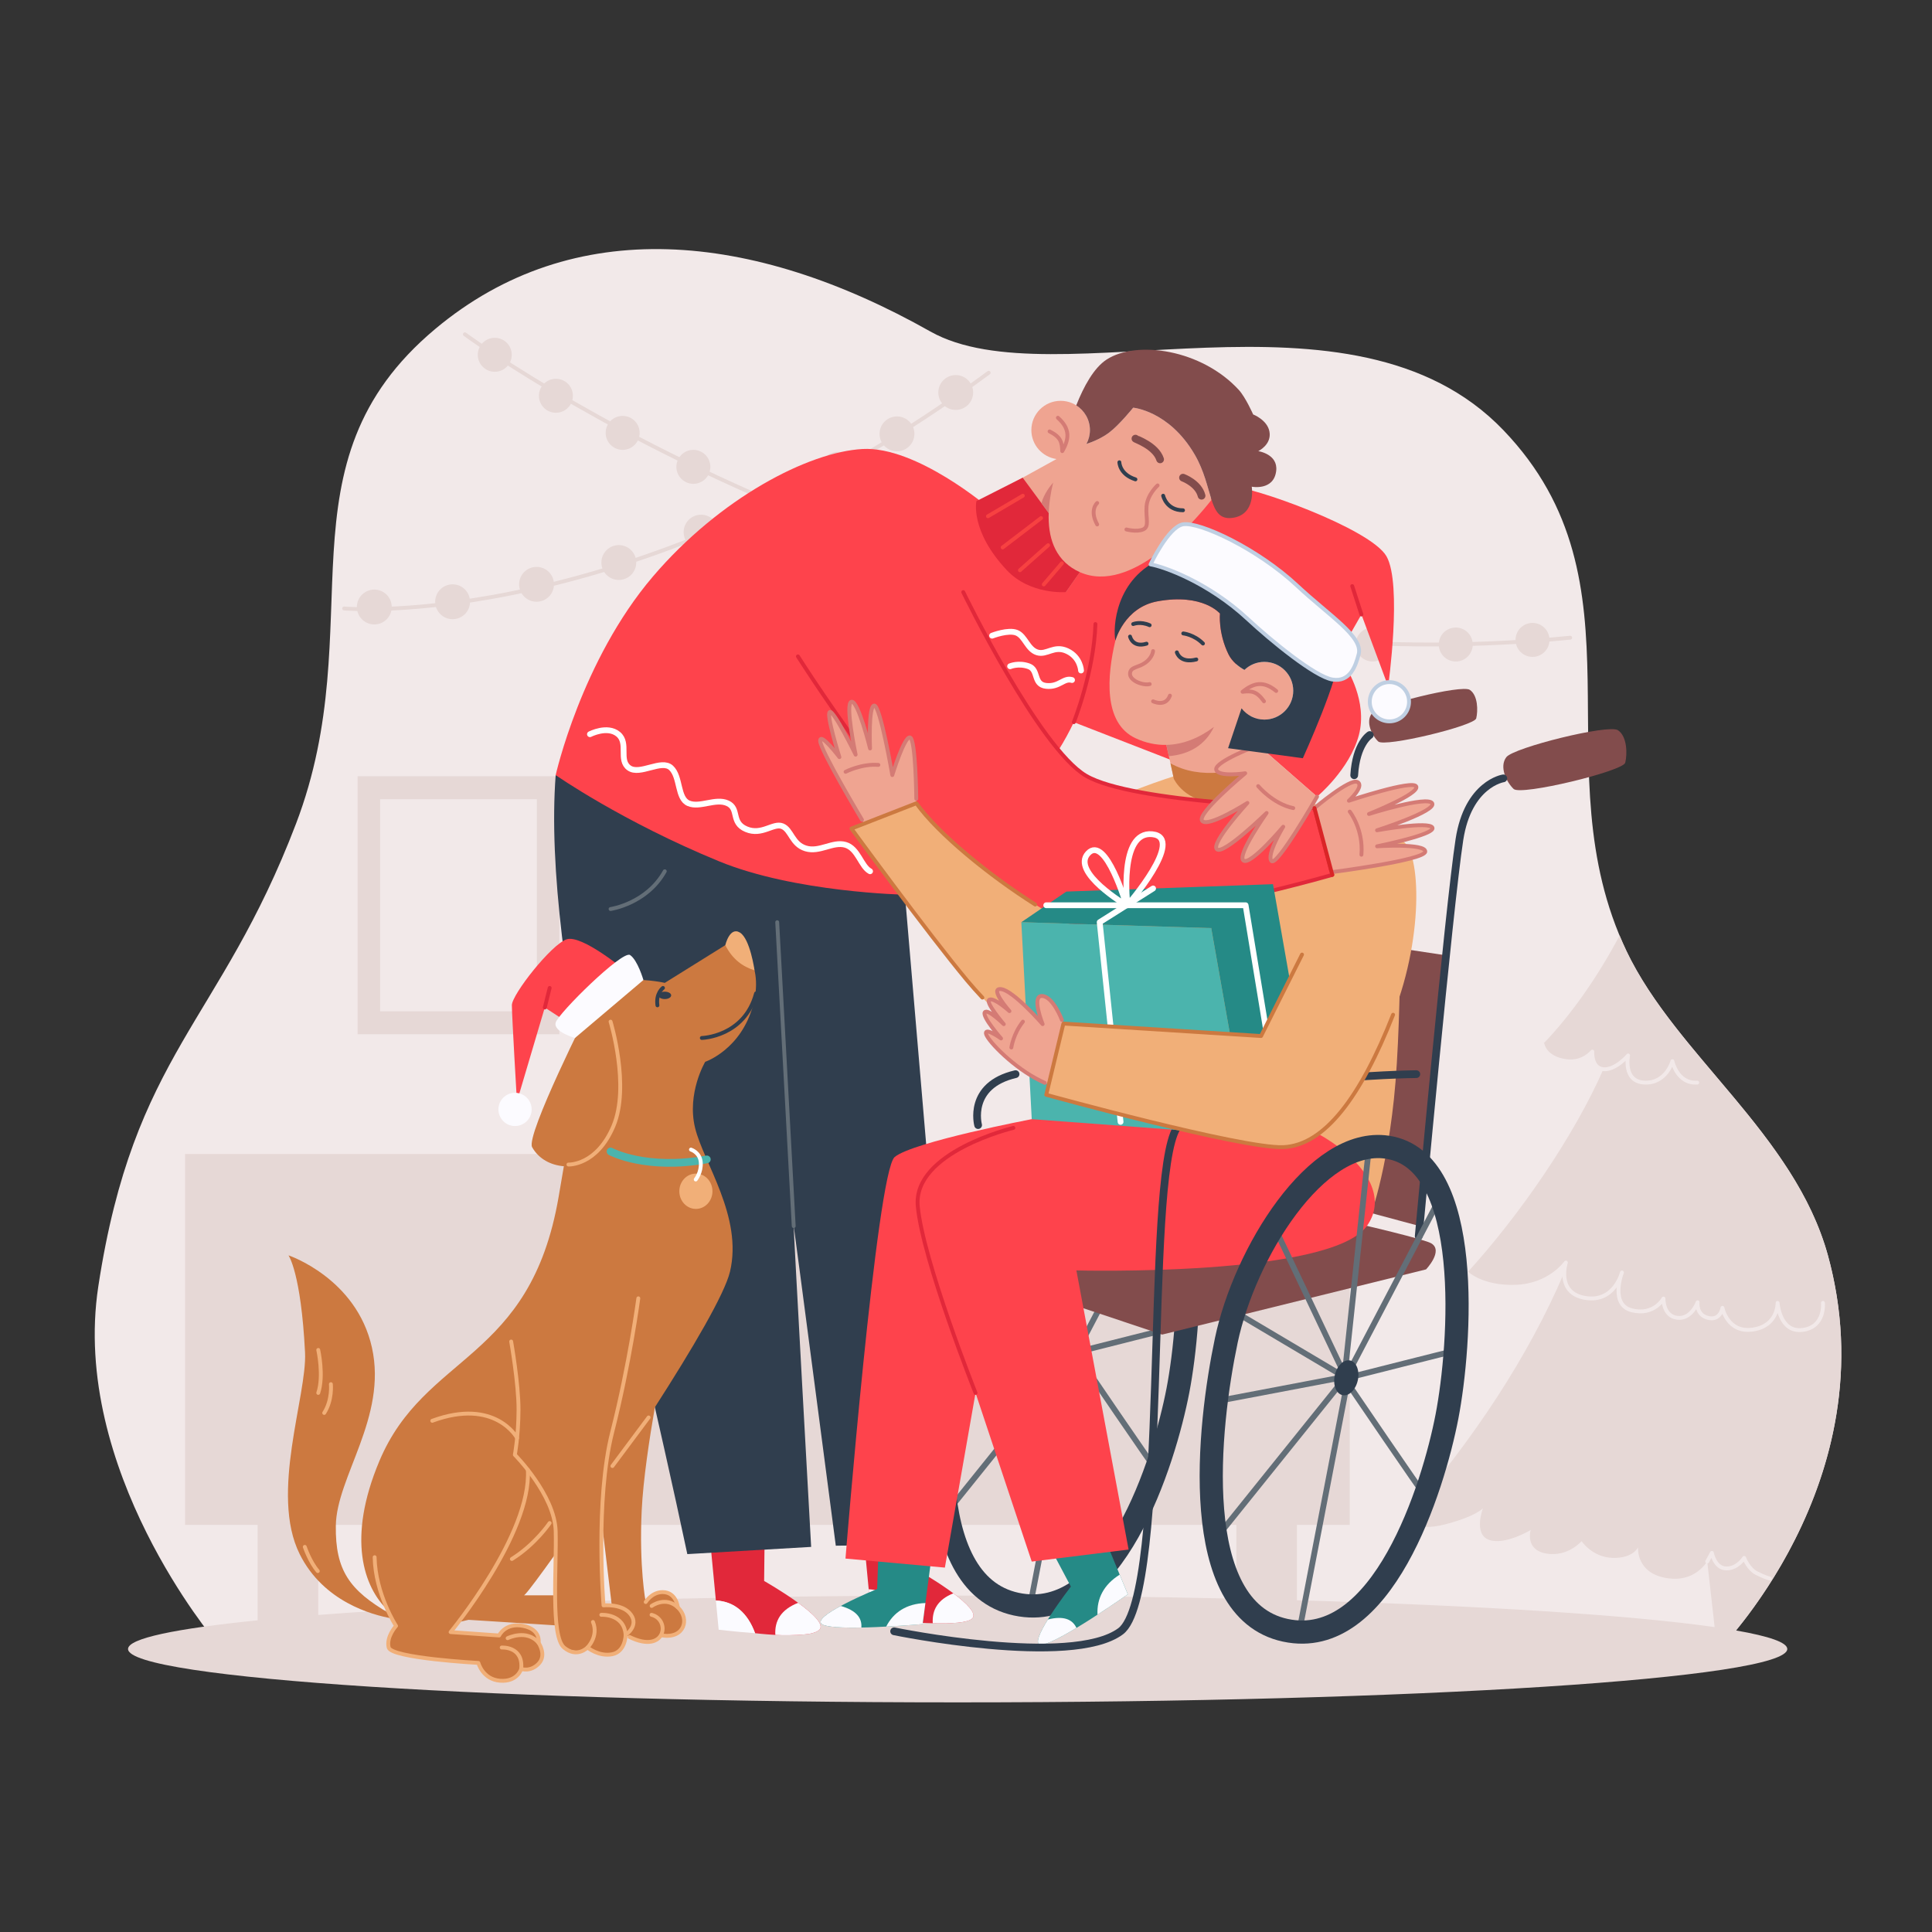 <?xml version="1.0" ?><svg id="Illustration" style="enable-background:new 0 0 1000 1000;" version="1.1" viewBox="0 0 1000 1000" xml:space="preserve" xmlns="http://www.w3.org/2000/svg" xmlns:xlink="http://www.w3.org/1999/xlink"><rect x="0" y="0" width="1000" height="1000" fill="#333333" stroke="none"/><style type="text/css">
	.st0{fill:#F2E9E9;}
	.st1{fill:#E6D8D6;}
	.st2{fill:none;stroke:#E6D8D6;stroke-width:2;stroke-linecap:round;stroke-linejoin:round;stroke-miterlimit:10;}
	.st3{fill:none;stroke:#F2E9E9;stroke-width:2;stroke-linecap:round;stroke-linejoin:round;stroke-miterlimit:10;}
	.st4{fill:none;stroke:#636E77;stroke-width:3;stroke-linecap:round;stroke-linejoin:round;stroke-miterlimit:10;}
	.st5{fill:none;stroke:#303E4E;stroke-width:12;stroke-linecap:round;stroke-linejoin:round;stroke-miterlimit:10;}
	.st6{fill:#E1283A;}
	.st7{fill:#FBFBFF;}
	.st8{fill:#258A86;}
	.st9{fill:#824C4C;}
	.st10{fill:#F1AF78;}
	.st11{fill:#303E4E;}
	.st12{fill:#FE434C;}
	.st13{fill:#EFA491;}
	.st14{fill:none;stroke:#F74141;stroke-width:2;stroke-linecap:round;stroke-linejoin:round;stroke-miterlimit:10;}
	.st15{fill:#CC7940;}
	.st16{fill:none;stroke:#824C4C;stroke-width:4;stroke-linecap:round;stroke-linejoin:round;stroke-miterlimit:10;}
	.st17{fill:none;stroke:#FFFFFF;stroke-width:3;stroke-linecap:round;stroke-linejoin:round;stroke-miterlimit:10;}
	.st18{fill:none;stroke:#636E77;stroke-width:2;stroke-linecap:round;stroke-linejoin:round;stroke-miterlimit:10;}
	.st19{fill:none;stroke:#E1283A;stroke-width:2;stroke-linecap:round;stroke-linejoin:round;stroke-miterlimit:10;}
	.st20{fill:none;stroke:#303E4E;stroke-width:4;stroke-linecap:round;stroke-linejoin:round;stroke-miterlimit:10;}
	.st21{fill:#4BB4AD;}
	.st22{fill:none;stroke:#D47B75;stroke-width:2;stroke-linecap:round;stroke-linejoin:round;stroke-miterlimit:10;}
	.st23{fill:none;stroke:#CC7940;stroke-width:2;stroke-linecap:round;stroke-linejoin:round;stroke-miterlimit:10;}
	.st24{fill:none;stroke:#DA2527;stroke-width:2;stroke-linecap:round;stroke-linejoin:round;stroke-miterlimit:10;}
	.st25{fill:none;stroke:#303E4E;stroke-width:2;stroke-linecap:round;stroke-linejoin:round;stroke-miterlimit:10;}
	.st26{fill:#D47B75;}
	.st27{fill:#FCFBFF;}
	.st28{fill:none;stroke:#BFCFE2;stroke-width:2;stroke-linecap:round;stroke-linejoin:round;stroke-miterlimit:10;}
	.st29{fill:none;stroke:#4BB4AD;stroke-width:4;stroke-linecap:round;stroke-linejoin:round;stroke-miterlimit:10;}
	.st30{fill:none;stroke:#FFFFFF;stroke-width:2;stroke-linecap:round;stroke-linejoin:round;stroke-miterlimit:10;}
	.st31{fill:none;stroke:#F1AF78;stroke-width:2;stroke-linecap:round;stroke-linejoin:round;stroke-miterlimit:10;}
</style><g id="Room_background"><path class="st0" d="M111.579,849.487c0,0-75.181-88.728-60.689-183.707   C69.285,545.223,113.855,529.569,153.224,426.335s-11.468-186.122,72.013-256.032   c71.413-59.804,164.219-50.719,256.289,1.266c64.067,36.174,218.027-30.791,296.589,51.043   c76.211,79.385,18.931,175.309,63.687,269.523c25.585,53.858,87.037,94.952,104.29,157.545   c32.315,117.241-58.212,206.277-58.212,206.277L111.579,849.487z"/><g><circle class="st1" cx="256.089" cy="183.641" r="8.792"/><circle class="st1" cx="287.737" cy="204.854" r="8.792"/><circle class="st1" cx="322.278" cy="224.054" r="8.792"/><circle class="st1" cx="358.884" cy="241.638" r="8.792"/><circle class="st1" cx="399.074" cy="260.328" r="8.792"/><circle class="st1" cx="439.684" cy="274.439" r="8.792"/><circle class="st1" cx="478.697" cy="290.348" r="8.792"/><circle class="st1" cx="520.828" cy="302.898" r="8.792"/><circle class="st1" cx="555.847" cy="311.69" r="8.792"/><circle class="st1" cx="793.224" cy="331.216" r="8.792"/><circle class="st1" cx="753.496" cy="333.596" r="8.792"/><circle class="st1" cx="710.458" cy="333.596" r="8.792"/><circle class="st1" cx="671.471" cy="331.216" r="8.792"/><circle class="st1" cx="631.444" cy="326.367" r="8.792"/><circle class="st1" cx="593.592" cy="320.482" r="8.792"/><circle class="st1" cx="494.684" cy="203.157" r="9.023"/><circle class="st1" cx="362.871" cy="275.432" r="9.023"/><circle class="st1" cx="193.741" cy="314.187" r="9.023"/><circle class="st1" cx="433.646" cy="242.908" r="9.023"/><circle class="st1" cx="464.275" cy="224.568" r="9.023"/><circle class="st1" cx="277.72" cy="302.442" r="9.023"/><circle class="st1" cx="320.295" cy="291.161" r="9.023"/><circle class="st1" cx="234.265" cy="311.466" r="9.023"/><path class="st1" d="M898.548,843.924c5.328-6.523,12.11-15.556,19.072-26.729    c0,0,0.001,0,0.001,0c0.026-0.041,0.051-0.083,0.077-0.124    c0.323-0.518,0.645-1.04,0.968-1.567c0.136-0.222,0.273-0.449,0.409-0.673    c0.512-0.842,1.024-1.693,1.537-2.557c0.205-0.346,0.411-0.695,0.616-1.045    c0.418-0.713,0.836-1.433,1.254-2.161c0.249-0.433,0.497-0.867,0.745-1.305    c0.153-0.27,0.307-0.532,0.459-0.804l-0.006-0.001    c19.98-35.568,38.33-87.923,24.631-148.409c-0.072-0.319-0.146-0.638-0.22-0.957    c-0.229-0.988-0.467-1.978-0.713-2.97c-0.088-0.355-0.174-0.709-0.264-1.065    c-0.327-1.288-0.665-2.579-1.022-3.875c-0.352-1.276-0.728-2.539-1.116-3.797    c-0.111-0.361-0.225-0.721-0.339-1.081c-0.106-0.335-0.207-0.673-0.316-1.007    l-0.017,0c-12.193-37.394-39.888-67.191-64.915-97.167    c-0.207-0.247-0.414-0.495-0.62-0.743c-0.683-0.82-1.363-1.64-2.042-2.461    c-0.353-0.427-0.705-0.853-1.056-1.28c-0.617-0.749-1.231-1.499-1.844-2.249    c-0.396-0.485-0.79-0.971-1.184-1.456c-0.585-0.721-1.168-1.442-1.747-2.164    c-0.418-0.521-0.832-1.043-1.247-1.565c-0.554-0.697-1.11-1.393-1.658-2.091    c-10.239-13.028-19.457-26.314-26.189-40.485c-1.25-2.631-2.409-5.264-3.505-7.898    c-10.846,20.498-24.821,40.95-39.855,56.366c0,0,1.187,7.262,12.469,8.666    c8.532,1.062,13.272-4.957,13.272-4.957s-0.628,8.479,5.65,9.107    c0.024,0.002,0.048-0.001,0.072,0.001c-14.843,33.987-42.974,75.192-70.687,105.533    c0,0,7.708,7.707,25.371,7.065c17.663-0.642,25.905-12.525,25.905-12.525    s-0.731,2.227-0.838,5.141c-18.684,43.646-46.662,86.083-82.552,127.492    c0,0,4.817,7.065,20.875,2.89c16.057-4.175,19.59-8.35,19.59-8.35    s-5.138,13.488,3.211,16.378c8.35,2.89,21.517-5.138,21.517-5.138    s-3.193,10.277,8.038,12.203c11.231,1.927,18.296-6.423,18.296-6.423    s5.459,8.35,16.057,8.671s13.167-5.459,13.167-5.459s-1.285,13.809,15.736,16.057    c10.899,1.439,17.052-4.36,20.072-8.721l3.827,33.95    c-43.105-6.167-120.331-11.132-216.206-13.9v-39.004h27.334v-191.968H95.79v191.968h37.566    v49.392c-42.47,4.286-67.083,9.376-67.083,14.837c0,15.262,192.253,27.634,429.409,27.634    s429.409-12.372,429.409-27.634C925.092,850.139,915.711,846.91,898.548,843.924z     M164.727,835.901v-46.62h475.188v38.193c-45.08-1.034-93.633-1.598-144.232-1.598    C362.505,825.876,243.49,829.777,164.727,835.901z"/><path class="st1" d="M185.092,401.773v133.564H289.524V401.773H185.092z M277.864,523.441h-81.112    V413.668h81.112V523.441z"/></g><g><path class="st2" d="M240.64,173.037c0,0,255.489,188.434,572.092,157.028"/><path class="st2" d="M178.134,314.948c0,0,149.797,13.304,333.599-122.006"/></g><g><path class="st3" d="M798.443,540.603c0,0,1.187,7.262,12.469,8.666    c8.532,1.062,13.272-4.957,13.272-4.957s-0.628,8.479,5.651,9.107    s12.871-7.1,12.871-7.1s-2.825,13.522,8.476,14.026    c11.301,0.504,14.44-11.076,14.44-11.076s2.511,11.809,12.871,11.076"/><path class="st3" d="M759.22,658.953c0,0,7.708,7.707,25.37,7.065s25.905-12.525,25.905-12.525    s-5.173,15.736,9.992,18.305c15.165,2.569,19.019-13.167,19.019-13.167    s-6.423,16.7,5.138,19.59c11.561,2.89,16.378-6.102,16.378-6.102    s-0.321,8.992,7.065,9.956c7.386,0.963,10.598-8.029,10.598-8.029    s-0.963,6.567,5.459,8.101c6.423,1.533,7.386-5.211,7.386-5.211    s2.569,13.167,15.736,11.24s12.817-13.809,12.817-13.809s0.992,15.479,12.875,14.002    c11.882-1.477,10.598-14.002,10.598-14.002"/><path class="st3" d="M883.664,808.236l2.408-4.446c0,0,1.489,7.909,7.386,8.029    c5.898,0.12,9.313-5.459,9.313-5.459s2.161,5.706,6.406,7.881    c4.295,2.201,6.868,2.807,6.868,2.807"/></g></g><g id="A_man_hugs_a_woman"><g><line class="st4" x1="606.464" x2="561.278" y1="605.829" y2="692.055"/><line class="st4" x1="490.244" x2="554.312" y1="782.604" y2="702.914"/><line class="st4" x1="533.186" x2="557.391" y1="831.241" y2="705.577"/><path class="st4" d="M598.409,760.606c-1.302-1.084-39.763-57.692-39.763-57.692"/><path class="st4" d="M614.031,685.609c-1.486,0.242-52.754,13.242-52.754,13.242"/></g><path class="st5" d="M578.786,580.261c45.112,6.734,37.977,102.664,30.915,139.373   c-7.062,36.708-33.513,121.462-83.718,110.665c-50.204-10.797-39.936-105.267-30.495-150.073   C504.93,635.42,541.977,574.766,578.786,580.261z"/><g><g><path class="st6" d="M424.106,843.535c-0.998,0.987-2.81,1.673-5.095,2.124     c-3.701,0.569-8.667,0.762-14.094,0.719c-1.233-0.032-2.446-0.086-3.604-0.15     c-5.846-0.322-10.48-0.89-10.48-0.89c-3.786-10.34-10.619-16.486-20.294-16.926     l-3.625-37.875l28.929-2.22l-0.332,29.991c0,0,9.45,5.374,17.613,11.306     C420.513,834.986,426.842,840.822,424.106,843.535z"/></g><path class="st6" d="M446.019,784.734l5.062,52.991c0,0,46.373,5.707,52.133,0    c5.76-5.707-28.597-25.227-28.597-25.227l0.326-29.984L446.019,784.734z"/></g><g><path class="st7" d="M449.636,822.609l1.444,15.116c0,0,8.602,1.057,18.853,1.806    C466.151,829.192,459.312,823.047,449.636,822.609z"/><path class="st7" d="M493.447,824.703c-8.056,3.202-11.062,8.605-10.654,15.496    c9.564,0.249,18.149-0.224,20.42-2.473C505.799,835.163,500.294,829.817,493.447,824.703z"/><path class="st7" d="M370.538,828.416l1.444,15.116c0,0,8.602,1.057,18.853,1.806    C387.053,834.999,380.214,828.854,370.538,828.416z"/><path class="st7" d="M424.106,843.535c-0.998,0.987-2.81,1.673-5.095,2.124    c-3.701,0.569-8.667,0.762-14.094,0.719c-1.233-0.032-2.446-0.086-3.604-0.15    c-0.429-7.337,2.918-13.118,11.81-16.615C420.513,834.986,426.842,840.822,424.106,843.535z"/></g><g><path class="st8" d="M564.877,779.506l18.876,45.698c0,0-38.107,26.743-45.153,26.058    c-7.046-0.685,15.676-30.049,15.676-30.049l-15.987-30.167L564.877,779.506z"/><path class="st8" d="M484.038,791.616l-6.493,49.014c0,0-46.373,4.115-52.133,0    c-5.76-4.115,28.597-18.19,28.597-18.19l1.232-34.119L484.038,791.616z"/></g><g><path class="st7" d="M579.555,815.042l4.197,10.162c0,0-7.07,4.96-15.678,10.552    C567.624,827.408,571.333,820.152,579.555,815.042z"/><path class="st7" d="M542.365,838.248c8.131-2.027,12.682-0.156,14.812,4.352    c-8.194,4.936-15.8,8.932-18.577,8.662C535.436,850.954,538.277,844.864,542.365,838.248z"/><path class="st7" d="M478.989,829.731l-1.444,10.899c0,0-8.602,0.762-18.853,1.303    C462.474,834.478,469.313,830.047,478.989,829.731z"/><path class="st7" d="M435.179,831.241c8.056,2.309,11.062,6.204,10.654,11.173    c-9.564,0.179-18.149-0.162-20.42-1.784C422.827,838.783,428.331,834.929,435.179,831.241z"/></g><g><polygon class="st9" points="634.742,477.324 748.954,494.555 734.837,634.622 629.497,606.295   "/><path class="st9" d="M500.681,657.039l100.855,33.738l136.577-33.738c0,0,9.175-9.61,2.699-13.496    c-6.476-3.886-112.394-27.531-118.817-25.372c-6.423,2.159-116.363,22.673-121.314,25.372    C495.73,646.243,495.376,652.181,500.681,657.039z"/><path class="st9" d="M710.044,369.313c-3.318,4.342,0,11.32,3.318,14.468    s49.775-8.078,50.723-11.946c0.948-3.868,0.948-11.916-3.318-14.766    S713.363,364.971,710.044,369.313z"/><path class="st9" d="M779.681,391.897c-3.779,4.945,0,12.891,3.779,16.475    s56.682-9.199,57.762-13.604c1.08-4.405,1.08-13.569-3.779-16.815    C832.584,374.708,783.46,386.952,779.681,391.897z"/></g><path class="st10" d="M662.317,408.372l62.419,26.462c0,0,1.514,89.515-3.243,134.057   c-4.757,44.541-14.054,65.731-14.054,65.731s-53.839-43.244-101.408-50.596   c-47.569-7.352-72.001-4.757-72.001-4.757s19.46-149.192,28.325-157.625   c8.865-8.433,46.783-20.375,46.783-20.375L662.317,408.372z"/><path class="st11" d="M287.621,401.185c-7.342,96.464,37.616,258.955,68.137,403.221l64.092-3.734   c0,0-9.334-167.513-9.023-166.05s21.779,165.428,21.779,165.428l64.403-0.933l-28.624-336.017   L287.621,401.185z"/><g><path class="st12" d="M689.699,351.736c-6.962,13.885-20.066,25.087-38.478,33.972l30.487,26.64    c0,0,16.865-14.054,21.622-31.784c4.757-17.73-6.571-34.943-6.571-34.943    C693.921,346.596,693.056,352.288,689.699,351.736z"/><path class="st12" d="M717.658,287.963c-8.216-14.487-70.839-36.68-80.353-36.031    c-9.514,0.649-26.743,24.952-26.743,24.952l82.864,60.811l11.243-19.629l13.838,37.19    C718.509,355.256,725.875,302.45,717.658,287.963z"/><path class="st12" d="M562.068,401.496c-4.341-2.564-9.166-7.266-14.16-13.245    c2.939-4.724,5.585-9.536,7.904-14.445l52.012,20.214l46.619-73.214    c0,0-50.883-35.28-71.417-42.747c-20.534-7.467-71.082-15.091-71.082-15.091    s-37.503-32.122-65.504-30.566c-28.001,1.556-73.754,25.279-108.509,66.021    c-37.027,43.406-50.309,102.763-50.309,102.763s34.224,23.957,84.627,44.653    c39.288,16.132,96.138,17.261,96.138,17.261c8.754-5.687,17.056-11.508,24.859-17.479    c14.282,14.86,28.124,26.188,39.233,29.302c41.069,11.512,157.119-22.09,157.119-22.09    l-9.401-35.271C680.196,417.561,586.303,415.808,562.068,401.496z"/></g><path class="st13" d="M618.319,235.19c-13.204-22.578-31.788-24.172-31.788-24.172   s-7.145,8.88-12.364,12.826c-3.727,2.819-8.138,4.718-11.838,5.952   c1.153-2.138,1.81-4.583,1.81-7.183c0-8.369-6.784-15.153-15.153-15.153   c-8.369,0-15.153,6.784-15.153,15.153c0,7.634,5.652,13.932,12.996,14.982l-39.479,21.778   l44.365,47.097l7.222-10.325c26.51,11.74,58.625-25.363,68.147-37.429   C625.04,252.434,623.348,243.789,618.319,235.19z"/><path class="st6" d="M556.909,295.156c-11.237-6.13-14.531-17.495-14.098-29.631l-13.468-18.284   l-23.948,12.132c0,0-3.471,15.308,15.759,35.783c12.077,12.86,30.562,11.314,30.562,11.314   l7.222-10.325C558.258,295.843,557.581,295.522,556.909,295.156z"/><path class="st13" d="M669.381,357.524c0-8.25-6.688-14.938-14.938-14.938   c-4.009,0-7.641,1.588-10.325,4.159c-2.866-1.607-6.379-4.229-8.276-8.121   c-5.406-11.092-4.399-21.049-4.399-21.049s-8.792-10.596-32.273-6.344   c-17.274,3.128-21.856,20.344-21.856,20.344c-0-0.002-0.001-0.003-0.001-0.005   c-4.295,18.146-6.399,42.643,10.435,50.527c5.351,2.506,10.701,3.569,15.93,3.461   l3.674,16.286c3.229,6.098,34.988,12.721,54.965,2.018l-15.251-33.36   c2.178,1.241,4.691,1.959,7.377,1.959C662.693,372.462,669.381,365.774,669.381,357.524z"/><g><line class="st14" x1="511.354" x2="529.406" y1="267.218" y2="256.588"/><line class="st14" x1="518.969" x2="538.856" y1="283.355" y2="268.162"/><line class="st14" x1="527.909" x2="542.502" y1="295.156" y2="282.196"/><line class="st14" x1="540.256" x2="549.646" y1="302.507" y2="291.539"/></g><path class="st15" d="M605.828,395.09c15.474,8.713,34.755,4.561,51.028-1.46l7.282,13.645   c0,0-14.622,8.792-32.871,8.497c-18.249-0.294-23.719-12.704-23.719-12.704L605.828,395.09z"/><g><path class="st16" d="M587.701,227.036c0.344,0.376,10.508,3.765,12.767,10.729"/><path class="st16" d="M612.326,247.24c0,0,7.961,2.905,9.6,9.348"/></g><g><path class="st17" d="M305.355,380.028c0,0,9.023-4.667,14.623,0    c5.6,4.667,0,13.378,5.6,17.423c5.6,4.045,16.801-4.667,21.779,0    c4.978,4.667,3.111,15.797,9.023,18.321c5.911,2.524,14.001-2.835,20.223,0    c6.223,2.835,1.556,9.991,9.645,13.414c8.089,3.422,14.001-3.422,18.668-1.556    c4.667,1.867,4.978,9.334,12.134,11.512s14.001-3.734,20.534-1.867    c6.534,1.867,8.089,11.201,12.756,13.69"/><path class="st17" d="M513.505,329.025c0,0,8.395-3.276,12.751-1.493s5.537,8.504,10.547,10.121    c5.01,1.617,8.743-3.87,15.588-0.659s7.156,10.055,7.156,10.055"/><path class="st17" d="M522.833,344.853c0,0,4.356-1.884,9.645,0    c5.289,1.884,2.178,9.418,9.023,10.162s9.023-4.328,13.378-3.036"/></g><g><path class="st18" d="M316.026,470.506c0,0,18.707-2.707,28.06-19.541"/><line class="st18" x1="410.827" x2="402.286" y1="634.622" y2="477.324"/></g><path class="st12" d="M534.029,579.27c0,0-61.592,11.792-70.945,19.587   c-9.353,7.795-25.462,207.855-25.462,207.855l51.444,4.677l15.872-90.417l29.091,87.299   l50.13-6.236l-27.021-144.459c0,0,131.198,3.459,150.3-22.953   c19.102-26.412-30.783-61.87-83.786-64.147C570.649,568.198,534.029,579.27,534.029,579.27   z"/><g><line class="st19" x1="699.914" x2="704.67" y1="303.363" y2="318.066"/><path class="st19" d="M498.565,306.469c0,0,39.268,80.715,63.503,95.026    c24.235,14.312,118.316,16.773,118.316,16.773l9.213,34.563    c0,0-116.05,33.602-157.119,22.09c-41.069-11.512-119.473-135.182-119.473-135.182"/><path class="st19" d="M555.813,373.805c0,0,10.458-26.124,11.171-50.793"/><path class="st19" d="M524.525,583.787c0,0-52.088,12.471-49.49,40.532    c2.598,28.06,29.903,96.653,29.903,96.653"/></g><g><path class="st20" d="M734.323,639.798c0,0,15.611-169.696,21.065-205.196    c4.454-28.992,22.727-31.728,22.727-31.728"/><path class="st20" d="M733.077,555.973c0,0-107.248,0.987-123.982,27.814    s-3.662,241.68-29.092,260.574c-25.43,18.894-117.202,0-117.202,0"/><path class="st20" d="M506.271,582.351c0,0-5.59-20.577,19.378-26.378"/><path class="st20" d="M700.934,401.27c1.018-16.487,8.061-20.822,8.061-20.822"/></g><g><line class="st4" x1="745.717" x2="700.531" y1="619.351" y2="705.577"/><line class="st4" x1="708.574" x2="696.644" y1="593.783" y2="705.577"/><line class="st4" x1="659.413" x2="694.92" y1="634.622" y2="709.394"/><line class="st4" x1="638.742" x2="691.399" y1="678.752" y2="709.982"/><line class="st4" x1="629.497" x2="691.399" y1="725.307" y2="713.542"/><line class="st4" x1="629.497" x2="693.566" y1="796.126" y2="716.436"/><line class="st4" x1="672.439" x2="696.644" y1="844.763" y2="719.099"/><path class="st4" d="M737.662,774.128c-1.302-1.084-39.763-57.692-39.763-57.692"/><path class="st4" d="M753.285,699.13c-1.486,0.242-52.754,13.242-52.754,13.242"/></g><ellipse class="st11" cx="696.644" cy="713.542" rx="9.177" ry="6.09" transform="matrix(0.215 -0.977 0.977 0.215 -150.067 1240.36)"/><path class="st5" d="M718.039,593.783c45.112,6.734,37.977,102.664,30.915,139.372   c-7.062,36.708-33.513,121.462-83.718,110.665c-50.204-10.797-39.936-105.267-30.495-150.073   C644.183,648.942,681.23,588.288,718.039,593.783z"/><path class="st10" d="M546.79,549.592l16.025-66.91c-26.286-10.722-72.29-44.353-88.518-66.91   l-33.602,13.102c0,0,39.701,54.447,59.986,78.715c2.536,3.033,5.158,5.965,7.805,8.772   C527.019,536.014,546.79,549.592,546.79,549.592"/><polygon class="st21" points="528.644,477.324 626.936,480.388 645.904,587.606 534.029,579.27  "/><polygon class="st8" points="551.942,461.478 528.644,477.324 626.936,480.388 645.904,587.606    677.963,566.339 658.9,457.644  "/><g><polyline class="st17" points="580.002,580.681 569.191,477.324 596.836,459.869   "/><polyline class="st17" points="541.534,468.556 644.722,468.556 662.317,575.495   "/><path class="st17" d="M583.014,468.556c0,0-28.969-17.131-19.812-26.878    C572.358,431.931,583.014,468.556,583.014,468.556z"/><path class="st17" d="M583.557,468.556c0,0-4.578-38.537,12.848-36.764    C613.832,433.565,583.557,468.556,583.557,468.556z"/></g><path class="st10" d="M724.736,434.834c10.483,2.18,12.973,48.001-3.676,90.38   c-16.649,42.379-35.46,67.677-56.866,68.542c-21.406,0.865-122.66-27.091-122.66-27.091   l8.885-36.877l102.315,6.453l21.19-42.163C673.924,494.079,702.897,430.293,724.736,434.834z   "/><path class="st13" d="M651.221,385.707c0,0-22.474,8.477-21.724,12.585   c0.75,4.108,15.021,1.946,15.021,1.946s-25.298,20.973-22.271,24.649   c3.027,3.676,23.419-9.293,23.419-9.293s-19.191,20.969-15.791,23.997   c3.399,3.027,25.725-18.811,25.725-18.811s-15.623,22.055-11.947,24.649   c3.676,2.595,20.541-17.514,20.541-17.514s-8.865,14.733-6.054,17.745   c2.811,3.012,23.568-33.313,23.568-33.313L651.221,385.707z"/><path class="st13" d="M680.384,418.268c0,0,18.38-15.562,22.225-13.494   c3.845,2.068-4.425,9.685-4.425,9.685s33.456-11.162,34.893-7.323   c1.437,3.84-24.503,14.178-24.503,14.178s30.371-9.607,32.734-5.542   c2.363,4.065-28.553,13.982-28.553,13.982s27.038-4.896,28.681-1.352   c1.643,3.544-28.653,9.639-28.653,9.639s25.167-1.664,24.925,2.767   c-0.241,4.431-48.483,10.629-48.483,10.629L680.384,418.268z"/><g><path class="st22" d="M651.221,385.707c0,0-22.474,8.477-21.724,12.585    c0.75,4.108,15.021,1.946,15.021,1.946s-25.298,20.973-22.271,24.649    c3.027,3.676,23.419-9.293,23.419-9.293s-19.191,20.969-15.791,23.997    c3.399,3.027,25.725-18.811,25.725-18.811s-15.623,22.055-11.947,24.649    c3.676,2.595,20.541-17.514,20.541-17.514s-8.865,14.733-6.054,17.745    c2.811,3.012,23.568-33.313,23.568-33.313"/><path class="st22" d="M680.384,418.268c0,0,18.38-15.562,22.225-13.494    c3.845,2.068-4.425,9.685-4.425,9.685s33.456-11.162,34.893-7.323    c1.437,3.84-24.503,14.178-24.503,14.178s30.371-9.607,32.734-5.542    c2.363,4.065-28.553,13.982-28.553,13.982s27.038-4.896,28.681-1.352    c1.643,3.544-28.653,9.639-28.653,9.639s25.167-1.664,24.925,2.767    c-0.241,4.431-48.483,10.629-48.483,10.629"/><path class="st22" d="M651.221,406.89c0,0,7.728,9.228,18.161,11.378"/><path class="st22" d="M698.619,420.07c0,0,7.173,9.075,6.052,22.339"/></g><g><path class="st22" d="M599.171,251.253c0,0-5.289,4.749-5.731,10.922s1.62,10.447-1.786,11.872    s-8.629,0-8.629,0"/><path class="st22" d="M567.904,260.353c0,0-4.141,3.576,0,11.106"/><path class="st22" d="M543.256,223.295c5.949,2.968,6.376,5.762,6.563,10.211    c3.69-6.405,4.098-11.574-2.25-17.279"/></g><g><path class="st13" d="M447.209,426.335c0,0-22.692-38.218-22.692-42.885    c0-4.667,9.956,8.446,9.956,8.446s-6.983-22.28-4.978-23.38    s13.378,22.09,13.378,22.09s-5.6-26.446-2.178-27.379    c3.422-0.933,9.645,24.183,9.645,24.183s-0.933-22.148,2.178-22.232    c3.111-0.084,9.334,36.007,9.334,36.007s6.226-20.288,9.18-19.478    c2.954,0.81,3.265,34.066,3.265,34.066L447.209,426.335z"/><path class="st13" d="M550.419,529.791l-7.605,31.578c-2.199-0.912-4.473-1.984-6.758-3.239    c-13.472-7.39-25.797-20.605-25.765-23.415c0.032-2.735,7.465,2.521,7.841,2.789    c-0.408-0.461-9.836-11.338-8.431-13.515c1.352-2.092,8.957,5.256,9.782,6.05    c-0.869-1.03-9.793-11.638-7.315-12.636c2.456-0.987,9.471,5.181,10.254,5.889    c-0.901-1.062-10.329-11.992-4.291-11.327c6.221,0.697,20.948,17.452,21.528,18.106    c-0.236-0.601-5.857-14.813-0.268-14.556C545.088,515.783,550.419,529.791,550.419,529.791z"/></g><g><path class="st23" d="M535.837,468.187c-23.739-15.008-50.073-36.476-61.54-52.415l-33.602,13.102    c0,0,39.701,54.447,59.986,78.715c2.536,3.033,5.158,5.965,7.805,8.772"/><path class="st23" d="M721.06,525.214c-16.649,42.379-35.46,67.677-56.866,68.542    c-21.406,0.865-122.66-27.091-122.66-27.091l8.885-36.877l102.315,6.453l21.19-42.163"/></g><line class="st24" x1="680.384" x2="689.597" y1="418.268" y2="452.832"/><g><path class="st25" d="M584.904,329.488c0,0,1.325,5.887,8.536,3.679"/><path class="st25" d="M609.137,337.653c0,0,1.563,5.887,10.071,3.679"/><path class="st25" d="M586.531,323.012c0,0,3.722-1.546,8.53,0.602"/><path class="st25" d="M612.454,327.864c0,0,5.617,0.562,10.198,5.232"/><path class="st25" d="M579.386,239.271c0,0,0.066,6.212,8.315,8.847"/><path class="st25" d="M602.055,256.588c0,0,1.612,7.529,10.271,7.529"/></g><g><path class="st22" d="M596.831,336.993c0,0-0.263,3.297-3.942,5.969    c-3.679,2.672-7.621,2.11-7.985,5.447c-0.434,3.98,6.94,6.547,10.178,5.663"/><path class="st22" d="M596.831,363.001c0,0,6.514,3.191,8.722-2.936"/><path class="st22" d="M446.158,424.299c0,0-21.641-36.181-21.641-40.848    c0-4.667,9.956,8.446,9.956,8.446s-6.983-22.28-4.978-23.38    s13.378,22.09,13.378,22.09s-5.6-26.446-2.178-27.379    c3.422-0.933,9.645,24.183,9.645,24.183s-0.933-22.148,2.178-22.232    c3.111-0.084,9.334,36.007,9.334,36.007s6.226-20.288,9.18-19.478    c2.954,0.81,3.231,31.747,3.231,31.747"/><path class="st22" d="M654.239,362.989c-3.845-5.424-6.672-5.417-11.097-4.919    c5.763-4.628,10.808-5.824,17.419-0.426"/><path class="st22" d="M437.67,399.481c0,0,8.272-4.263,16.975-3.565"/><path class="st22" d="M523.474,542.192c0,0,0.98-7.076,5.987-13.39"/><path class="st22" d="M549.635,527.906c0,0-4.545-12.126-10.247-12.391    c-5.702-0.265,0.283,14.574,0.283,14.574s-15.187-17.422-21.533-18.126    c-6.346-0.704,4.356,11.396,4.356,11.396s-7.717-7.01-10.323-5.958    c-2.607,1.051,7.384,12.708,7.384,12.708s-8.415-8.328-9.854-6.116    c-1.439,2.212,8.439,13.518,8.439,13.518s-7.814-5.61-7.846-2.8    c-0.032,2.811,12.292,16.025,25.764,23.414c1.594,0.874,3.18,1.661,4.74,2.369"/></g><g><path class="st26" d="M543.009,272.412c-0.08-0.806-0.141-1.618-0.179-2.438    C542.868,270.794,542.929,271.606,543.009,272.412z"/><path class="st26" d="M542.78,267.41c-0.002,0.591,0.011,1.178,0.029,1.763    C542.791,268.588,542.779,268.001,542.78,267.41z"/><path class="st26" d="M542.811,265.524c-0.01,0.269-0.007,0.536-0.013,0.805    c0.12-5.473,1.01-11.122,2.307-16.539c-1.444,1.656-4.81,5.894-6.051,10.635    L542.811,265.524z"/></g><path class="st9" d="M651.267,233.506c0,0,7.094-3.358,5.778-10.203   c-1.158-6.019-8.419-8.786-8.419-8.786s-3.904-8.888-7.471-12.76   c-19.23-20.882-52.758-25.817-68.382-15.652c-6.623,4.309-11.865,13.984-15.712,23.702   c4.247,2.685,7.077,7.409,7.077,12.806c0,2.599-0.656,5.045-1.81,7.183   c3.7-1.234,8.11-3.133,11.838-5.952c5.219-3.946,12.364-12.826,12.364-12.826   s18.584,1.594,31.788,24.172c9.998,17.096,6.807,34.386,19.418,32.881   c12.611-1.506,10.164-16.156,10.164-16.156s11.449,2.257,12.66-8.22   C661.566,235.001,651.267,233.506,651.267,233.506z"/><path class="st26" d="M603.706,385.557l-0.025,0.013l1.311,5.812   c10.529-0.861,18.882-5.76,23.362-15.148C620.864,381.87,612.46,385.371,603.706,385.557z"/><path class="st11" d="M692.544,339.74c-1.73-8.756-43.053-48.071-43.053-48.071   s-17.042-15.495-47.679-2.769c-24.653,10.24-25.83,35.972-24.497,42.675   c0,0,4.582-17.217,21.856-20.344c23.481-4.251,32.273,6.344,32.273,6.344   s-1.007,9.957,4.399,21.049c1.897,3.892,5.409,6.514,8.276,8.121   c2.683-2.571,6.315-4.159,10.325-4.159c8.25,0,14.938,6.688,14.938,14.938   c0,8.25-6.688,14.938-14.938,14.938c-4.823,0-9.1-2.295-11.831-5.843l-6.959,20.646   l38.703,5.189C674.356,392.455,694.273,348.496,692.544,339.74z"/><g><path class="st27" d="M703.251,338.624c-1.606,6.155-4.48,14.556-13.552,13.112    c-9.072-1.444-31.963-20.239-43.795-31.254c-20.685-19.256-43.849-27.27-50.379-28.35    c0,0,9.161-19.44,16.801-20.75c8.376-1.436,38.486,12.5,59.145,31.828    C688.112,318.779,705.63,329.511,703.251,338.624z"/><circle class="st27" cx="719.157" cy="363.223" r="10.162"/></g><g><g><circle class="st28" cx="719.157" cy="363.223" r="10.162"/></g><path class="st28" d="M703.251,338.624c-1.606,6.155-4.48,14.556-13.552,13.112    c-9.072-1.444-31.963-20.239-43.795-31.254c-20.685-19.256-43.849-27.27-50.379-28.35    c0,0,9.161-19.44,16.801-20.75c8.376-1.436,38.486,12.5,59.145,31.828    C688.112,318.779,705.63,329.511,703.251,338.624z"/></g></g><g id="Dog"><path class="st15" d="M389.915,519.795c6.117-23.464-9.613-33.627-9.613-33.627l-36.215,22.571   c0,0-7.044-1.748-18.842-1.748s-19.89,14.506-19.89,14.506s-33.384,66.109-29.924,72.286   c3.408,6.084,9.637,9.321,16.417,9.861c-0.841,4.941-1.733,10.167-2.681,15.707   c-14.667,85.705-69.229,80.777-92.825,136.93c-16.899,40.216-8.023,65.295,4.315,77.096   c0.266,0.582,0.529,1.148,0.784,1.677c-20.407-11.903-27.939-22.127-27.621-45.337   c0.346-25.288,26.674-56.119,18.706-92.147c-7.968-36.027-43.204-47.805-43.204-47.805   s6.483,9.007,8.562,50.23c1.125,22.315-18.36,73.094-2.771,104.411   c12.257,24.624,37.446,31.477,47.658,33.283c1.306,2.473,2.226,3.892,2.226,3.892   s-5.196,5.641-3.811,11.177c1.386,5.537,46.42,7.973,46.42,7.973   s2.234,8.519,11.241,9.212c9.007,0.693,10.93-6.095,10.93-6.095   s4.85,1.732,9.079-2.771c4.229-4.503-0.072-10.739-0.072-10.739s1.386-6.928-7.968-8.758   c-9.353-1.83-12.471,4.948-12.471,4.948l-25.115-1.765c0,0,1.734-1.906,4.502-5.226   c1.59-0.337,3.186-0.716,4.775-1.121l44.901,2.854   c0.656,5.988,1.999,10.322,4.539,11.488c8.314,3.816,12.125,0,12.125,0   s5.889,4.856,12.817,3.47c6.928-1.386,6.928-10.046,6.928-10.046   s0.022-0.014,0.054-0.037c2.909,1.824,6.518,3.501,9.992,3.501   c7.621,0,9.067-3.118,9.067-3.118s3.058,1.039,7.908-1.765c7.241-4.187,0-12.785,0-12.785   s0-5.889-5.889-7.621c-5.889-1.732-10.739,4.85-10.739,4.85s-3.464-18.014-2.078-47.276   c0.762-16.091,4.038-37.517,6.832-53.548c19.416-30.202,36.144-58.626,38.884-70.204   c6.722-28.403-13.713-56.368-18.083-74.393c-4.37-18.024,5.244-34.195,5.244-34.195   S383.798,543.258,389.915,519.795z M271.936,825.098c1.817-1.913,7.592-9.626,15.574-20.805   c-0.205,6.797-0.553,14.353-0.633,21.45h-15.619   C271.489,825.528,271.732,825.313,271.936,825.098z M312.386,830.939   c0,0-1.65-19.966-0.951-43.559l5.225,43.616   C314.23,830.753,312.386,830.939,312.386,830.939z"/><path class="st29" d="M316.026,595.997c0.228,0.129,18.402,9.832,49.824,4.107"/><path class="st12" d="M323.497,502.24c0,0-22.285-18.544-30.15-16.073   c-7.865,2.471-28.402,28.603-28.402,34.108c0,5.505,2.622,49.891,2.622,49.891l14.42-48.669   l10.05,6.556L323.497,502.24z"/><line class="st19" x1="284.502" x2="281.986" y1="511.36" y2="521.497"/><g><path class="st27" d="M333.035,507.255l-35.43,29.998c0,0-11.34-3.171-9.984-7.977    s34.565-37.579,38.498-34.957S333.035,507.255,333.035,507.255z"/><circle class="st27" cx="266.58" cy="574.231" r="8.6"/></g><g><path class="st25" d="M363.261,537.253c0,0,22.052-0.564,28.067-23.06"/><path class="st25" d="M343.146,511.36c0,0-3.767,2.769-2.858,9.005"/></g><ellipse class="st11" cx="344.087" cy="515.201" rx="3.313" ry="1.917"/><g><path class="st10" d="M375.416,489.212c3.638,7.215,8.9,11.105,15.123,13.028    c0,0-2.264-16.337-7.562-19.557C377.68,479.462,375.416,489.212,375.416,489.212z"/><ellipse class="st10" cx="360.193" cy="616.594" rx="8.578" ry="9.137"/></g><path class="st30" d="M357.639,595.023c0,0,4.694,1.44,5.075,6.629   c0.381,5.189-2.606,8.85-2.606,8.85"/><g><path class="st31" d="M273.211,760.781c1.951,33.089-39.982,83.982-39.982,83.982l25.115,1.765    c0,0,3.118-6.778,12.471-4.948c9.353,1.83,7.968,8.758,7.968,8.758    s4.302,6.235,0.072,10.739c-4.229,4.503-9.079,2.771-9.079,2.771    s-1.923,6.787-10.93,6.095c-9.007-0.693-11.241-9.212-11.241-9.212    s-45.034-2.436-46.42-7.973c-1.386-5.537,3.811-11.177,3.811-11.177    s-10.739-16.53-11.085-35.583"/><path class="st31" d="M264.58,694.367c0,0,3.871,21.831,3.811,35.419    c-0.061,13.588-1.905,23.21-1.905,23.21s20.619,20.785,21.135,39.491    c0.516,18.706-2.701,54.414,4.326,60.271c6.746,5.622,12.125,0,12.125,0    s5.889,4.856,12.817,3.47c6.928-1.386,6.928-10.046,6.928-10.046    s6.928-4.503,2.771-10.392c-4.157-5.889-14.203-4.85-14.203-4.85    s-4.503-54.387,4.503-89.722s13.51-69.21,13.51-69.21"/><path class="st31" d="M311.232,835.832c0,0,11.797-0.734,12.586,10.349"/><path class="st31" d="M304.072,852.758c0,0,5.906-5.742,2.841-13.226"/><path class="st31" d="M262.748,847.931c0,0,9.919-4.937,16.035,2.408"/><path class="st31" d="M259.683,852.758c0,0,11.271-0.716,10.094,11.091"/><path class="st31" d="M325.875,847.31c18.717,9.166,21.382-9.023,11.363-11.488"/><path class="st31" d="M337.293,831.241c0,0,7.162-5.28,13.544,0.738    c6.383,6.018,3.284,16.203-7.908,14.55"/><path class="st31" d="M334.21,829.207c0,0,3.084-5.136,8.771-5.136    c7.098,0,7.857,7.907,7.857,7.907"/><path class="st31" d="M164.727,698.73c0,0,2.98,13.327,0,22.241"/><path class="st31" d="M171.267,716.436c0,0,0.865,8.117-3.462,14.894"/><path class="st31" d="M157.758,800.661c0,0,2.652,7.835,6.731,12.526"/><path class="st31" d="M316.026,528.802c0,0,10.183,33.403,1.498,54.029    c-8.685,20.626-23.304,19.932-23.304,19.932"/><line class="st31" x1="316.978" x2="335.72" y1="758.821" y2="733.664"/><path class="st31" d="M284.502,788.321c0,0-7.389,11.034-19.558,18.603"/><path class="st31" d="M267.651,744.27c0,0-11.264-20.901-43.923-8.869"/></g></g></svg>